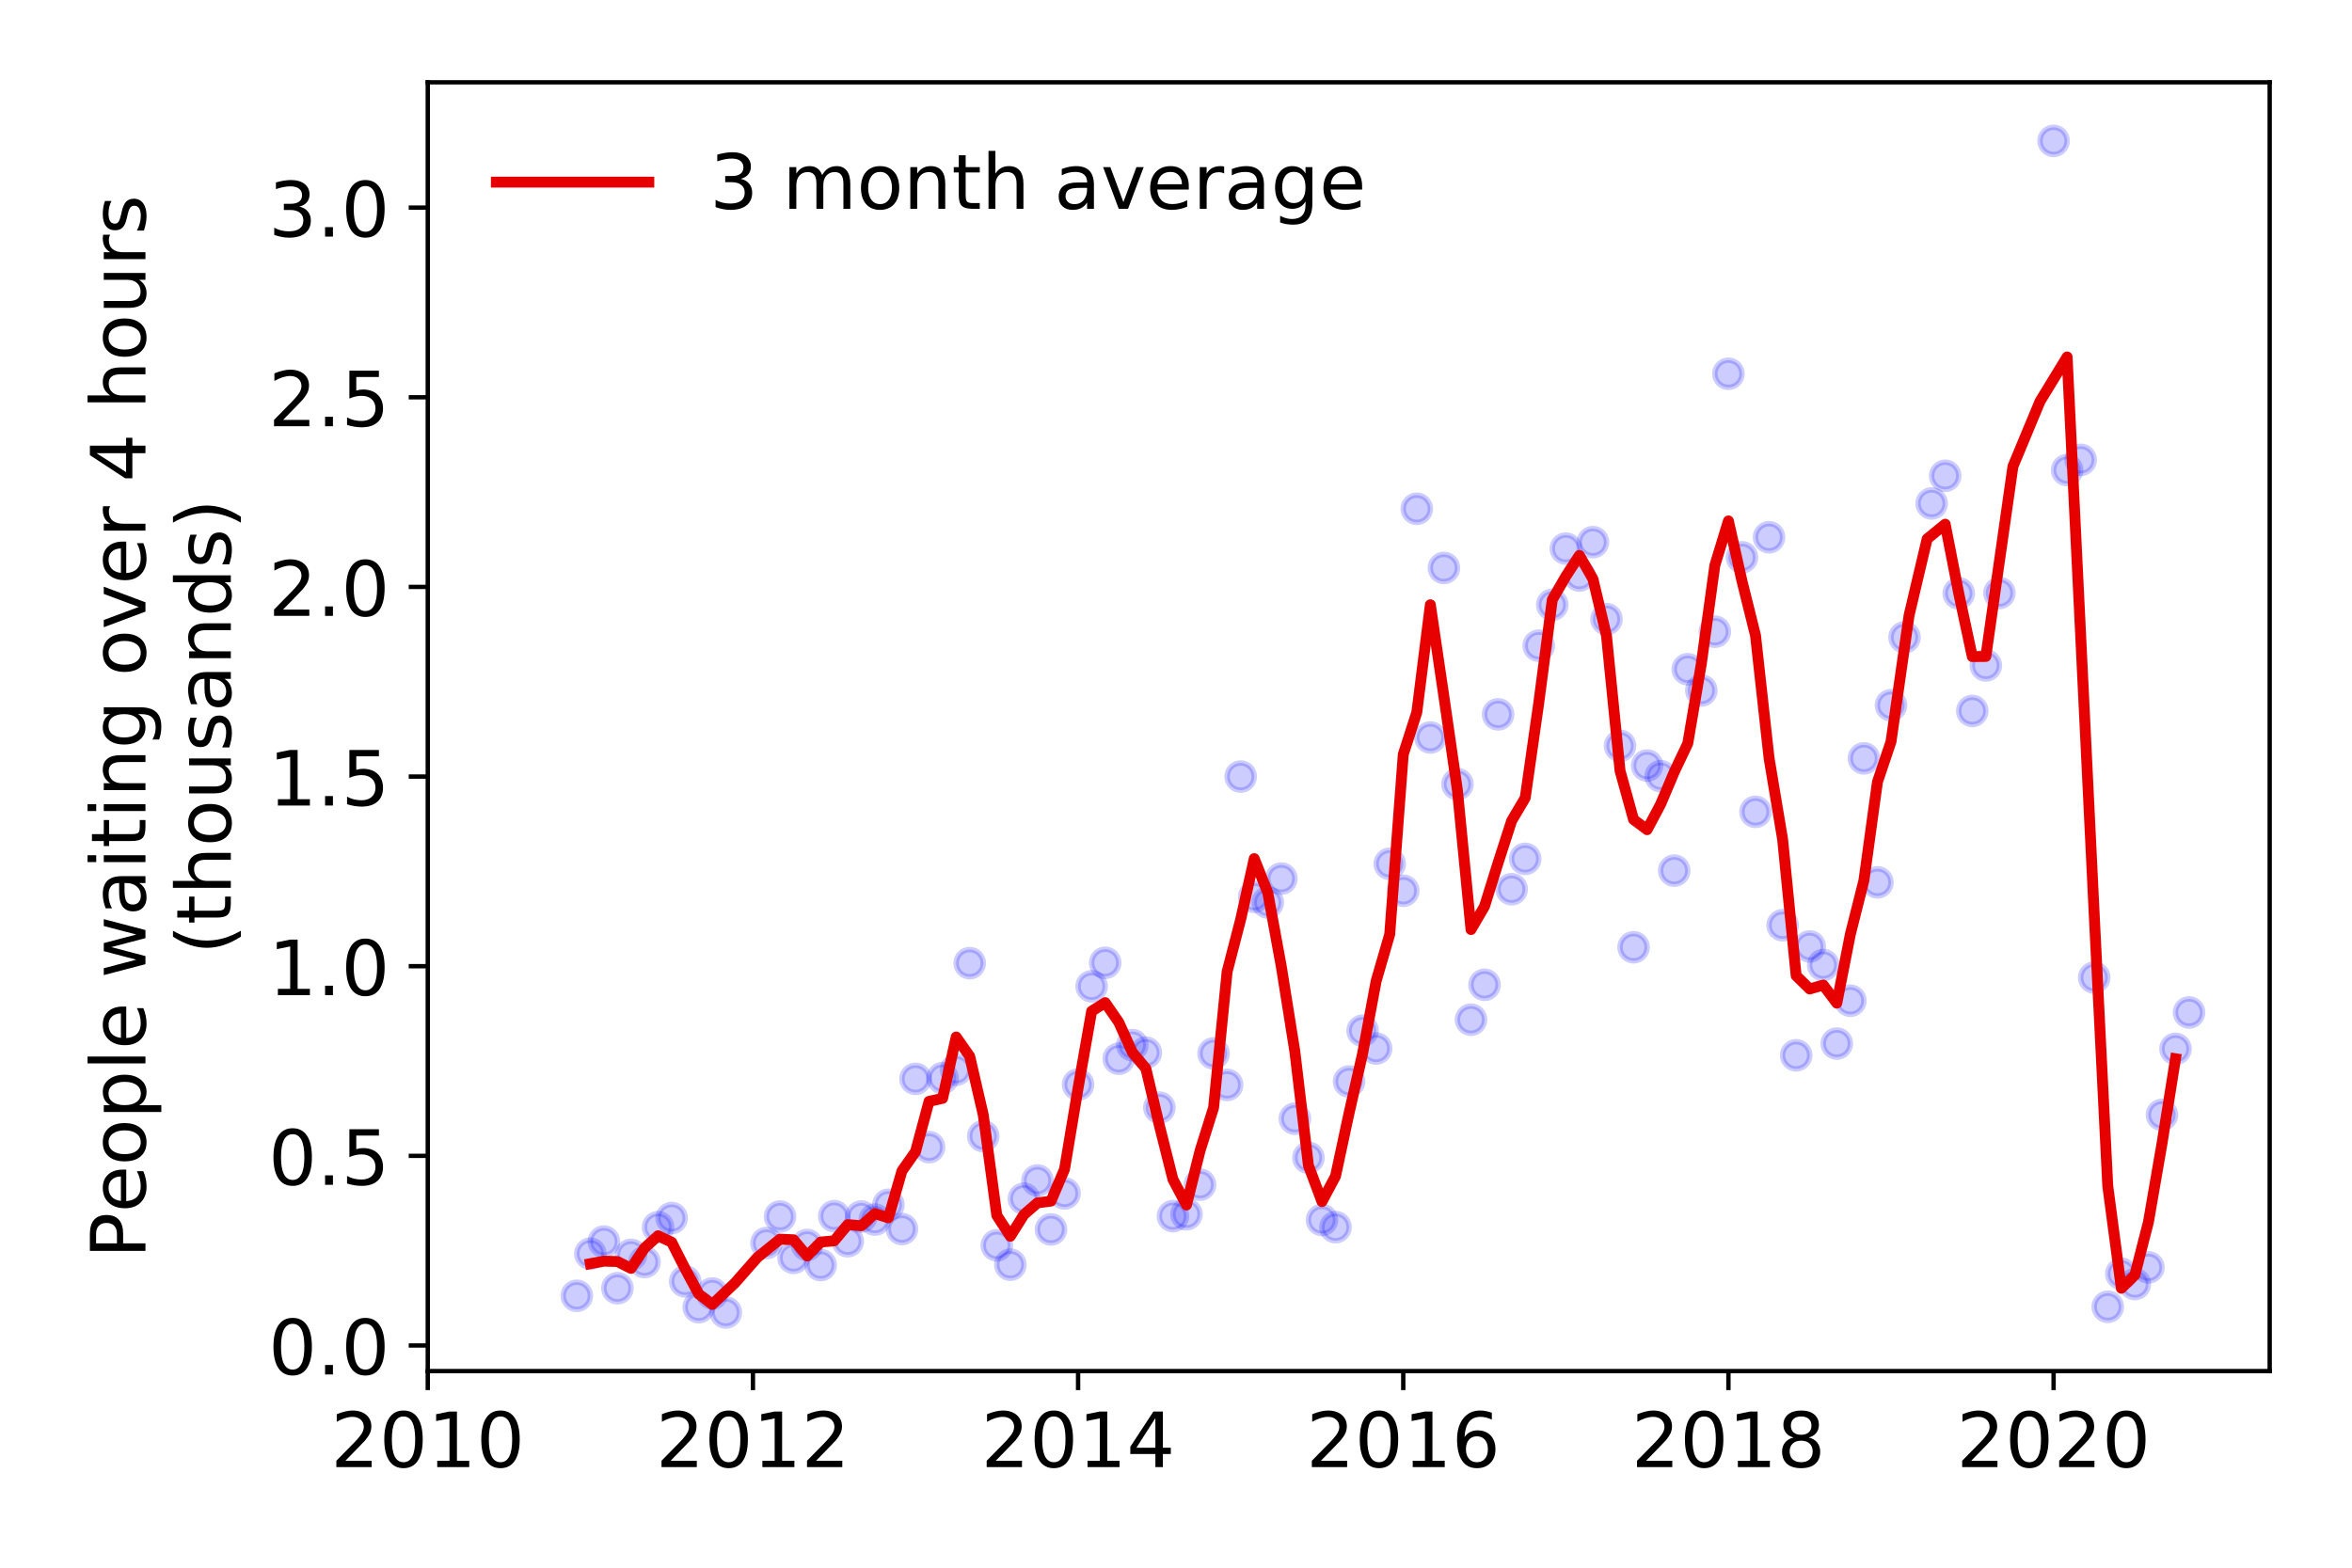 <?xml version="1.0" encoding="utf-8" standalone="no"?>
<!DOCTYPE svg PUBLIC "-//W3C//DTD SVG 1.1//EN"
  "http://www.w3.org/Graphics/SVG/1.1/DTD/svg11.dtd">
<!-- Created with matplotlib (https://matplotlib.org/) -->
<svg height="288pt" version="1.1" viewBox="0 0 432 288" width="432pt" xmlns="http://www.w3.org/2000/svg" xmlns:xlink="http://www.w3.org/1999/xlink">
 <defs>
  <style type="text/css">
*{stroke-linecap:butt;stroke-linejoin:round;}
  </style>
 </defs>
 <g id="figure_1">
  <g id="patch_1">
   <path d="M 0 288 
L 432 288 
L 432 0 
L 0 0 
z
" style="fill:#ffffff;"/>
  </g>
  <g id="axes_1">
   <g id="patch_2">
    <path d="M 78.57 251.88 
L 416.88 251.88 
L 416.88 15.12 
L 78.57 15.12 
z
" style="fill:#ffffff;"/>
   </g>
   <g id="matplotlib.axis_1">
    <g id="xtick_1">
     <g id="line2d_1">
      <defs>
       <path d="M 0 0 
L 0 3.5 
" id="m1934da94a7" style="stroke:#000000;stroke-width:0.8;"/>
      </defs>
      <g>
       <use style="stroke:#000000;stroke-width:0.8;" x="78.57" xlink:href="#m1934da94a7" y="251.88"/>
      </g>
     </g>
     <g id="text_1">
      <!-- 2010 -->
      <defs>
       <path d="M 19.188 8.297 
L 53.609 8.297 
L 53.609 0 
L 7.328 0 
L 7.328 8.297 
Q 12.938 14.109 22.625 23.891 
Q 32.328 33.688 34.812 36.531 
Q 39.547 41.844 41.422 45.531 
Q 43.312 49.219 43.312 52.781 
Q 43.312 58.594 39.234 62.25 
Q 35.156 65.922 28.609 65.922 
Q 23.969 65.922 18.812 64.312 
Q 13.672 62.703 7.812 59.422 
L 7.812 69.391 
Q 13.766 71.781 18.938 73 
Q 24.125 74.219 28.422 74.219 
Q 39.75 74.219 46.484 68.547 
Q 53.219 62.891 53.219 53.422 
Q 53.219 48.922 51.531 44.891 
Q 49.859 40.875 45.406 35.406 
Q 44.188 33.984 37.641 27.219 
Q 31.109 20.453 19.188 8.297 
z
" id="DejaVuSans-50"/>
       <path d="M 31.781 66.406 
Q 24.172 66.406 20.328 58.906 
Q 16.5 51.422 16.5 36.375 
Q 16.5 21.391 20.328 13.891 
Q 24.172 6.391 31.781 6.391 
Q 39.453 6.391 43.281 13.891 
Q 47.125 21.391 47.125 36.375 
Q 47.125 51.422 43.281 58.906 
Q 39.453 66.406 31.781 66.406 
z
M 31.781 74.219 
Q 44.047 74.219 50.516 64.516 
Q 56.984 54.828 56.984 36.375 
Q 56.984 17.969 50.516 8.266 
Q 44.047 -1.422 31.781 -1.422 
Q 19.531 -1.422 13.062 8.266 
Q 6.594 17.969 6.594 36.375 
Q 6.594 54.828 13.062 64.516 
Q 19.531 74.219 31.781 74.219 
z
" id="DejaVuSans-48"/>
       <path d="M 12.406 8.297 
L 28.516 8.297 
L 28.516 63.922 
L 10.984 60.406 
L 10.984 69.391 
L 28.422 72.906 
L 38.281 72.906 
L 38.281 8.297 
L 54.391 8.297 
L 54.391 0 
L 12.406 0 
z
" id="DejaVuSans-49"/>
      </defs>
      <g transform="translate(60.755 269.518)scale(0.14 -0.14)">
       <use xlink:href="#DejaVuSans-50"/>
       <use x="63.623" xlink:href="#DejaVuSans-48"/>
       <use x="127.246" xlink:href="#DejaVuSans-49"/>
       <use x="190.869" xlink:href="#DejaVuSans-48"/>
      </g>
     </g>
    </g>
    <g id="xtick_2">
     <g id="line2d_2">
      <g>
       <use style="stroke:#000000;stroke-width:0.8;" x="138.294" xlink:href="#m1934da94a7" y="251.88"/>
      </g>
     </g>
     <g id="text_2">
      <!-- 2012 -->
      <g transform="translate(120.479 269.518)scale(0.14 -0.14)">
       <use xlink:href="#DejaVuSans-50"/>
       <use x="63.623" xlink:href="#DejaVuSans-48"/>
       <use x="127.246" xlink:href="#DejaVuSans-49"/>
       <use x="190.869" xlink:href="#DejaVuSans-50"/>
      </g>
     </g>
    </g>
    <g id="xtick_3">
     <g id="line2d_3">
      <g>
       <use style="stroke:#000000;stroke-width:0.8;" x="198.017" xlink:href="#m1934da94a7" y="251.88"/>
      </g>
     </g>
     <g id="text_3">
      <!-- 2014 -->
      <defs>
       <path d="M 37.797 64.312 
L 12.891 25.391 
L 37.797 25.391 
z
M 35.203 72.906 
L 47.609 72.906 
L 47.609 25.391 
L 58.016 25.391 
L 58.016 17.188 
L 47.609 17.188 
L 47.609 0 
L 37.797 0 
L 37.797 17.188 
L 4.891 17.188 
L 4.891 26.703 
z
" id="DejaVuSans-52"/>
      </defs>
      <g transform="translate(180.202 269.518)scale(0.14 -0.14)">
       <use xlink:href="#DejaVuSans-50"/>
       <use x="63.623" xlink:href="#DejaVuSans-48"/>
       <use x="127.246" xlink:href="#DejaVuSans-49"/>
       <use x="190.869" xlink:href="#DejaVuSans-52"/>
      </g>
     </g>
    </g>
    <g id="xtick_4">
     <g id="line2d_4">
      <g>
       <use style="stroke:#000000;stroke-width:0.8;" x="257.741" xlink:href="#m1934da94a7" y="251.88"/>
      </g>
     </g>
     <g id="text_4">
      <!-- 2016 -->
      <defs>
       <path d="M 33.016 40.375 
Q 26.375 40.375 22.484 35.828 
Q 18.609 31.297 18.609 23.391 
Q 18.609 15.531 22.484 10.953 
Q 26.375 6.391 33.016 6.391 
Q 39.656 6.391 43.531 10.953 
Q 47.406 15.531 47.406 23.391 
Q 47.406 31.297 43.531 35.828 
Q 39.656 40.375 33.016 40.375 
z
M 52.594 71.297 
L 52.594 62.312 
Q 48.875 64.062 45.094 64.984 
Q 41.312 65.922 37.594 65.922 
Q 27.828 65.922 22.672 59.328 
Q 17.531 52.734 16.797 39.406 
Q 19.672 43.656 24.016 45.922 
Q 28.375 48.188 33.594 48.188 
Q 44.578 48.188 50.953 41.516 
Q 57.328 34.859 57.328 23.391 
Q 57.328 12.156 50.688 5.359 
Q 44.047 -1.422 33.016 -1.422 
Q 20.359 -1.422 13.672 8.266 
Q 6.984 17.969 6.984 36.375 
Q 6.984 53.656 15.188 63.938 
Q 23.391 74.219 37.203 74.219 
Q 40.922 74.219 44.703 73.484 
Q 48.484 72.75 52.594 71.297 
z
" id="DejaVuSans-54"/>
      </defs>
      <g transform="translate(239.926 269.518)scale(0.14 -0.14)">
       <use xlink:href="#DejaVuSans-50"/>
       <use x="63.623" xlink:href="#DejaVuSans-48"/>
       <use x="127.246" xlink:href="#DejaVuSans-49"/>
       <use x="190.869" xlink:href="#DejaVuSans-54"/>
      </g>
     </g>
    </g>
    <g id="xtick_5">
     <g id="line2d_5">
      <g>
       <use style="stroke:#000000;stroke-width:0.8;" x="317.465" xlink:href="#m1934da94a7" y="251.88"/>
      </g>
     </g>
     <g id="text_5">
      <!-- 2018 -->
      <defs>
       <path d="M 31.781 34.625 
Q 24.75 34.625 20.719 30.859 
Q 16.703 27.094 16.703 20.516 
Q 16.703 13.922 20.719 10.156 
Q 24.75 6.391 31.781 6.391 
Q 38.812 6.391 42.859 10.172 
Q 46.922 13.969 46.922 20.516 
Q 46.922 27.094 42.891 30.859 
Q 38.875 34.625 31.781 34.625 
z
M 21.922 38.812 
Q 15.578 40.375 12.031 44.719 
Q 8.5 49.078 8.5 55.328 
Q 8.5 64.062 14.719 69.141 
Q 20.953 74.219 31.781 74.219 
Q 42.672 74.219 48.875 69.141 
Q 55.078 64.062 55.078 55.328 
Q 55.078 49.078 51.531 44.719 
Q 48 40.375 41.703 38.812 
Q 48.828 37.156 52.797 32.312 
Q 56.781 27.484 56.781 20.516 
Q 56.781 9.906 50.312 4.234 
Q 43.844 -1.422 31.781 -1.422 
Q 19.734 -1.422 13.25 4.234 
Q 6.781 9.906 6.781 20.516 
Q 6.781 27.484 10.781 32.312 
Q 14.797 37.156 21.922 38.812 
z
M 18.312 54.391 
Q 18.312 48.734 21.844 45.562 
Q 25.391 42.391 31.781 42.391 
Q 38.141 42.391 41.719 45.562 
Q 45.312 48.734 45.312 54.391 
Q 45.312 60.062 41.719 63.234 
Q 38.141 66.406 31.781 66.406 
Q 25.391 66.406 21.844 63.234 
Q 18.312 60.062 18.312 54.391 
z
" id="DejaVuSans-56"/>
      </defs>
      <g transform="translate(299.65 269.518)scale(0.14 -0.14)">
       <use xlink:href="#DejaVuSans-50"/>
       <use x="63.623" xlink:href="#DejaVuSans-48"/>
       <use x="127.246" xlink:href="#DejaVuSans-49"/>
       <use x="190.869" xlink:href="#DejaVuSans-56"/>
      </g>
     </g>
    </g>
    <g id="xtick_6">
     <g id="line2d_6">
      <g>
       <use style="stroke:#000000;stroke-width:0.8;" x="377.189" xlink:href="#m1934da94a7" y="251.88"/>
      </g>
     </g>
     <g id="text_6">
      <!-- 2020 -->
      <g transform="translate(359.374 269.518)scale(0.14 -0.14)">
       <use xlink:href="#DejaVuSans-50"/>
       <use x="63.623" xlink:href="#DejaVuSans-48"/>
       <use x="127.246" xlink:href="#DejaVuSans-50"/>
       <use x="190.869" xlink:href="#DejaVuSans-48"/>
      </g>
     </g>
    </g>
   </g>
   <g id="matplotlib.axis_2">
    <g id="ytick_1">
     <g id="line2d_7">
      <defs>
       <path d="M 0 0 
L -3.5 0 
" id="m4f5a717e6a" style="stroke:#000000;stroke-width:0.8;"/>
      </defs>
      <g>
       <use style="stroke:#000000;stroke-width:0.8;" x="78.57" xlink:href="#m4f5a717e6a" y="247.18"/>
      </g>
     </g>
     <g id="text_7">
      <!-- 0.0 -->
      <defs>
       <path d="M 10.688 12.406 
L 21 12.406 
L 21 0 
L 10.688 0 
z
" id="DejaVuSans-46"/>
      </defs>
      <g transform="translate(49.306 252.499)scale(0.14 -0.14)">
       <use xlink:href="#DejaVuSans-48"/>
       <use x="63.623" xlink:href="#DejaVuSans-46"/>
       <use x="95.41" xlink:href="#DejaVuSans-48"/>
      </g>
     </g>
    </g>
    <g id="ytick_2">
     <g id="line2d_8">
      <g>
       <use style="stroke:#000000;stroke-width:0.8;" x="78.57" xlink:href="#m4f5a717e6a" y="212.341"/>
      </g>
     </g>
     <g id="text_8">
      <!-- 0.5 -->
      <defs>
       <path d="M 10.797 72.906 
L 49.516 72.906 
L 49.516 64.594 
L 19.828 64.594 
L 19.828 46.734 
Q 21.969 47.469 24.109 47.828 
Q 26.266 48.188 28.422 48.188 
Q 40.625 48.188 47.75 41.5 
Q 54.891 34.812 54.891 23.391 
Q 54.891 11.625 47.562 5.094 
Q 40.234 -1.422 26.906 -1.422 
Q 22.312 -1.422 17.547 -0.641 
Q 12.797 0.141 7.719 1.703 
L 7.719 11.625 
Q 12.109 9.234 16.797 8.062 
Q 21.484 6.891 26.703 6.891 
Q 35.156 6.891 40.078 11.328 
Q 45.016 15.766 45.016 23.391 
Q 45.016 31 40.078 35.438 
Q 35.156 39.891 26.703 39.891 
Q 22.75 39.891 18.812 39.016 
Q 14.891 38.141 10.797 36.281 
z
" id="DejaVuSans-53"/>
      </defs>
      <g transform="translate(49.306 217.66)scale(0.14 -0.14)">
       <use xlink:href="#DejaVuSans-48"/>
       <use x="63.623" xlink:href="#DejaVuSans-46"/>
       <use x="95.41" xlink:href="#DejaVuSans-53"/>
      </g>
     </g>
    </g>
    <g id="ytick_3">
     <g id="line2d_9">
      <g>
       <use style="stroke:#000000;stroke-width:0.8;" x="78.57" xlink:href="#m4f5a717e6a" y="177.502"/>
      </g>
     </g>
     <g id="text_9">
      <!-- 1.0 -->
      <g transform="translate(49.306 182.821)scale(0.14 -0.14)">
       <use xlink:href="#DejaVuSans-49"/>
       <use x="63.623" xlink:href="#DejaVuSans-46"/>
       <use x="95.41" xlink:href="#DejaVuSans-48"/>
      </g>
     </g>
    </g>
    <g id="ytick_4">
     <g id="line2d_10">
      <g>
       <use style="stroke:#000000;stroke-width:0.8;" x="78.57" xlink:href="#m4f5a717e6a" y="142.663"/>
      </g>
     </g>
     <g id="text_10">
      <!-- 1.5 -->
      <g transform="translate(49.306 147.982)scale(0.14 -0.14)">
       <use xlink:href="#DejaVuSans-49"/>
       <use x="63.623" xlink:href="#DejaVuSans-46"/>
       <use x="95.41" xlink:href="#DejaVuSans-53"/>
      </g>
     </g>
    </g>
    <g id="ytick_5">
     <g id="line2d_11">
      <g>
       <use style="stroke:#000000;stroke-width:0.8;" x="78.57" xlink:href="#m4f5a717e6a" y="107.824"/>
      </g>
     </g>
     <g id="text_11">
      <!-- 2.0 -->
      <g transform="translate(49.306 113.142)scale(0.14 -0.14)">
       <use xlink:href="#DejaVuSans-50"/>
       <use x="63.623" xlink:href="#DejaVuSans-46"/>
       <use x="95.41" xlink:href="#DejaVuSans-48"/>
      </g>
     </g>
    </g>
    <g id="ytick_6">
     <g id="line2d_12">
      <g>
       <use style="stroke:#000000;stroke-width:0.8;" x="78.57" xlink:href="#m4f5a717e6a" y="72.984"/>
      </g>
     </g>
     <g id="text_12">
      <!-- 2.5 -->
      <g transform="translate(49.306 78.303)scale(0.14 -0.14)">
       <use xlink:href="#DejaVuSans-50"/>
       <use x="63.623" xlink:href="#DejaVuSans-46"/>
       <use x="95.41" xlink:href="#DejaVuSans-53"/>
      </g>
     </g>
    </g>
    <g id="ytick_7">
     <g id="line2d_13">
      <g>
       <use style="stroke:#000000;stroke-width:0.8;" x="78.57" xlink:href="#m4f5a717e6a" y="38.145"/>
      </g>
     </g>
     <g id="text_13">
      <!-- 3.0 -->
      <defs>
       <path d="M 40.578 39.312 
Q 47.656 37.797 51.625 33 
Q 55.609 28.219 55.609 21.188 
Q 55.609 10.406 48.188 4.484 
Q 40.766 -1.422 27.094 -1.422 
Q 22.516 -1.422 17.656 -0.516 
Q 12.797 0.391 7.625 2.203 
L 7.625 11.719 
Q 11.719 9.328 16.594 8.109 
Q 21.484 6.891 26.812 6.891 
Q 36.078 6.891 40.938 10.547 
Q 45.797 14.203 45.797 21.188 
Q 45.797 27.641 41.281 31.266 
Q 36.766 34.906 28.719 34.906 
L 20.219 34.906 
L 20.219 43.016 
L 29.109 43.016 
Q 36.375 43.016 40.234 45.922 
Q 44.094 48.828 44.094 54.297 
Q 44.094 59.906 40.109 62.906 
Q 36.141 65.922 28.719 65.922 
Q 24.656 65.922 20.016 65.031 
Q 15.375 64.156 9.812 62.312 
L 9.812 71.094 
Q 15.438 72.656 20.344 73.438 
Q 25.25 74.219 29.594 74.219 
Q 40.828 74.219 47.359 69.109 
Q 53.906 64.016 53.906 55.328 
Q 53.906 49.266 50.438 45.094 
Q 46.969 40.922 40.578 39.312 
z
" id="DejaVuSans-51"/>
      </defs>
      <g transform="translate(49.306 43.464)scale(0.14 -0.14)">
       <use xlink:href="#DejaVuSans-51"/>
       <use x="63.623" xlink:href="#DejaVuSans-46"/>
       <use x="95.41" xlink:href="#DejaVuSans-48"/>
      </g>
     </g>
    </g>
    <g id="text_14">
     <!-- People waiting over 4 hours -->
     <defs>
      <path d="M 19.672 64.797 
L 19.672 37.406 
L 32.078 37.406 
Q 38.969 37.406 42.719 40.969 
Q 46.484 44.531 46.484 51.125 
Q 46.484 57.672 42.719 61.234 
Q 38.969 64.797 32.078 64.797 
z
M 9.812 72.906 
L 32.078 72.906 
Q 44.344 72.906 50.609 67.359 
Q 56.891 61.812 56.891 51.125 
Q 56.891 40.328 50.609 34.812 
Q 44.344 29.297 32.078 29.297 
L 19.672 29.297 
L 19.672 0 
L 9.812 0 
z
" id="DejaVuSans-80"/>
      <path d="M 56.203 29.594 
L 56.203 25.203 
L 14.891 25.203 
Q 15.484 15.922 20.484 11.062 
Q 25.484 6.203 34.422 6.203 
Q 39.594 6.203 44.453 7.469 
Q 49.312 8.734 54.109 11.281 
L 54.109 2.781 
Q 49.266 0.734 44.188 -0.344 
Q 39.109 -1.422 33.891 -1.422 
Q 20.797 -1.422 13.156 6.188 
Q 5.516 13.812 5.516 26.812 
Q 5.516 40.234 12.766 48.109 
Q 20.016 56 32.328 56 
Q 43.359 56 49.781 48.891 
Q 56.203 41.797 56.203 29.594 
z
M 47.219 32.234 
Q 47.125 39.594 43.094 43.984 
Q 39.062 48.391 32.422 48.391 
Q 24.906 48.391 20.391 44.141 
Q 15.875 39.891 15.188 32.172 
z
" id="DejaVuSans-101"/>
      <path d="M 30.609 48.391 
Q 23.391 48.391 19.188 42.75 
Q 14.984 37.109 14.984 27.297 
Q 14.984 17.484 19.156 11.844 
Q 23.344 6.203 30.609 6.203 
Q 37.797 6.203 41.984 11.859 
Q 46.188 17.531 46.188 27.297 
Q 46.188 37.016 41.984 42.703 
Q 37.797 48.391 30.609 48.391 
z
M 30.609 56 
Q 42.328 56 49.016 48.375 
Q 55.719 40.766 55.719 27.297 
Q 55.719 13.875 49.016 6.219 
Q 42.328 -1.422 30.609 -1.422 
Q 18.844 -1.422 12.172 6.219 
Q 5.516 13.875 5.516 27.297 
Q 5.516 40.766 12.172 48.375 
Q 18.844 56 30.609 56 
z
" id="DejaVuSans-111"/>
      <path d="M 18.109 8.203 
L 18.109 -20.797 
L 9.078 -20.797 
L 9.078 54.688 
L 18.109 54.688 
L 18.109 46.391 
Q 20.953 51.266 25.266 53.625 
Q 29.594 56 35.594 56 
Q 45.562 56 51.781 48.094 
Q 58.016 40.188 58.016 27.297 
Q 58.016 14.406 51.781 6.484 
Q 45.562 -1.422 35.594 -1.422 
Q 29.594 -1.422 25.266 0.953 
Q 20.953 3.328 18.109 8.203 
z
M 48.688 27.297 
Q 48.688 37.203 44.609 42.844 
Q 40.531 48.484 33.406 48.484 
Q 26.266 48.484 22.188 42.844 
Q 18.109 37.203 18.109 27.297 
Q 18.109 17.391 22.188 11.75 
Q 26.266 6.109 33.406 6.109 
Q 40.531 6.109 44.609 11.75 
Q 48.688 17.391 48.688 27.297 
z
" id="DejaVuSans-112"/>
      <path d="M 9.422 75.984 
L 18.406 75.984 
L 18.406 0 
L 9.422 0 
z
" id="DejaVuSans-108"/>
      <path id="DejaVuSans-32"/>
      <path d="M 4.203 54.688 
L 13.188 54.688 
L 24.422 12.016 
L 35.594 54.688 
L 46.188 54.688 
L 57.422 12.016 
L 68.609 54.688 
L 77.594 54.688 
L 63.281 0 
L 52.688 0 
L 40.922 44.828 
L 29.109 0 
L 18.5 0 
z
" id="DejaVuSans-119"/>
      <path d="M 34.281 27.484 
Q 23.391 27.484 19.188 25 
Q 14.984 22.516 14.984 16.5 
Q 14.984 11.719 18.141 8.906 
Q 21.297 6.109 26.703 6.109 
Q 34.188 6.109 38.703 11.406 
Q 43.219 16.703 43.219 25.484 
L 43.219 27.484 
z
M 52.203 31.203 
L 52.203 0 
L 43.219 0 
L 43.219 8.297 
Q 40.141 3.328 35.547 0.953 
Q 30.953 -1.422 24.312 -1.422 
Q 15.922 -1.422 10.953 3.297 
Q 6 8.016 6 15.922 
Q 6 25.141 12.172 29.828 
Q 18.359 34.516 30.609 34.516 
L 43.219 34.516 
L 43.219 35.406 
Q 43.219 41.609 39.141 45 
Q 35.062 48.391 27.688 48.391 
Q 23 48.391 18.547 47.266 
Q 14.109 46.141 10.016 43.891 
L 10.016 52.203 
Q 14.938 54.109 19.578 55.047 
Q 24.219 56 28.609 56 
Q 40.484 56 46.344 49.844 
Q 52.203 43.703 52.203 31.203 
z
" id="DejaVuSans-97"/>
      <path d="M 9.422 54.688 
L 18.406 54.688 
L 18.406 0 
L 9.422 0 
z
M 9.422 75.984 
L 18.406 75.984 
L 18.406 64.594 
L 9.422 64.594 
z
" id="DejaVuSans-105"/>
      <path d="M 18.312 70.219 
L 18.312 54.688 
L 36.812 54.688 
L 36.812 47.703 
L 18.312 47.703 
L 18.312 18.016 
Q 18.312 11.328 20.141 9.422 
Q 21.969 7.516 27.594 7.516 
L 36.812 7.516 
L 36.812 0 
L 27.594 0 
Q 17.188 0 13.234 3.875 
Q 9.281 7.766 9.281 18.016 
L 9.281 47.703 
L 2.688 47.703 
L 2.688 54.688 
L 9.281 54.688 
L 9.281 70.219 
z
" id="DejaVuSans-116"/>
      <path d="M 54.891 33.016 
L 54.891 0 
L 45.906 0 
L 45.906 32.719 
Q 45.906 40.484 42.875 44.328 
Q 39.844 48.188 33.797 48.188 
Q 26.516 48.188 22.312 43.547 
Q 18.109 38.922 18.109 30.906 
L 18.109 0 
L 9.078 0 
L 9.078 54.688 
L 18.109 54.688 
L 18.109 46.188 
Q 21.344 51.125 25.703 53.562 
Q 30.078 56 35.797 56 
Q 45.219 56 50.047 50.172 
Q 54.891 44.344 54.891 33.016 
z
" id="DejaVuSans-110"/>
      <path d="M 45.406 27.984 
Q 45.406 37.75 41.375 43.109 
Q 37.359 48.484 30.078 48.484 
Q 22.859 48.484 18.828 43.109 
Q 14.797 37.75 14.797 27.984 
Q 14.797 18.266 18.828 12.891 
Q 22.859 7.516 30.078 7.516 
Q 37.359 7.516 41.375 12.891 
Q 45.406 18.266 45.406 27.984 
z
M 54.391 6.781 
Q 54.391 -7.172 48.188 -13.984 
Q 42 -20.797 29.203 -20.797 
Q 24.469 -20.797 20.266 -20.094 
Q 16.062 -19.391 12.109 -17.922 
L 12.109 -9.188 
Q 16.062 -11.328 19.922 -12.344 
Q 23.781 -13.375 27.781 -13.375 
Q 36.625 -13.375 41.016 -8.766 
Q 45.406 -4.156 45.406 5.172 
L 45.406 9.625 
Q 42.625 4.781 38.281 2.391 
Q 33.938 0 27.875 0 
Q 17.828 0 11.672 7.656 
Q 5.516 15.328 5.516 27.984 
Q 5.516 40.672 11.672 48.328 
Q 17.828 56 27.875 56 
Q 33.938 56 38.281 53.609 
Q 42.625 51.219 45.406 46.391 
L 45.406 54.688 
L 54.391 54.688 
z
" id="DejaVuSans-103"/>
      <path d="M 2.984 54.688 
L 12.5 54.688 
L 29.594 8.797 
L 46.688 54.688 
L 56.203 54.688 
L 35.688 0 
L 23.484 0 
z
" id="DejaVuSans-118"/>
      <path d="M 41.109 46.297 
Q 39.594 47.172 37.812 47.578 
Q 36.031 48 33.891 48 
Q 26.266 48 22.188 43.047 
Q 18.109 38.094 18.109 28.812 
L 18.109 0 
L 9.078 0 
L 9.078 54.688 
L 18.109 54.688 
L 18.109 46.188 
Q 20.953 51.172 25.484 53.578 
Q 30.031 56 36.531 56 
Q 37.453 56 38.578 55.875 
Q 39.703 55.766 41.062 55.516 
z
" id="DejaVuSans-114"/>
      <path d="M 54.891 33.016 
L 54.891 0 
L 45.906 0 
L 45.906 32.719 
Q 45.906 40.484 42.875 44.328 
Q 39.844 48.188 33.797 48.188 
Q 26.516 48.188 22.312 43.547 
Q 18.109 38.922 18.109 30.906 
L 18.109 0 
L 9.078 0 
L 9.078 75.984 
L 18.109 75.984 
L 18.109 46.188 
Q 21.344 51.125 25.703 53.562 
Q 30.078 56 35.797 56 
Q 45.219 56 50.047 50.172 
Q 54.891 44.344 54.891 33.016 
z
" id="DejaVuSans-104"/>
      <path d="M 8.5 21.578 
L 8.5 54.688 
L 17.484 54.688 
L 17.484 21.922 
Q 17.484 14.156 20.5 10.266 
Q 23.531 6.391 29.594 6.391 
Q 36.859 6.391 41.078 11.031 
Q 45.312 15.672 45.312 23.688 
L 45.312 54.688 
L 54.297 54.688 
L 54.297 0 
L 45.312 0 
L 45.312 8.406 
Q 42.047 3.422 37.719 1 
Q 33.406 -1.422 27.688 -1.422 
Q 18.266 -1.422 13.375 4.438 
Q 8.5 10.297 8.5 21.578 
z
M 31.109 56 
z
" id="DejaVuSans-117"/>
      <path d="M 44.281 53.078 
L 44.281 44.578 
Q 40.484 46.531 36.375 47.5 
Q 32.281 48.484 27.875 48.484 
Q 21.188 48.484 17.844 46.438 
Q 14.5 44.391 14.5 40.281 
Q 14.5 37.156 16.891 35.375 
Q 19.281 33.594 26.516 31.984 
L 29.594 31.297 
Q 39.156 29.25 43.188 25.516 
Q 47.219 21.781 47.219 15.094 
Q 47.219 7.469 41.188 3.016 
Q 35.156 -1.422 24.609 -1.422 
Q 20.219 -1.422 15.453 -0.562 
Q 10.688 0.297 5.422 2 
L 5.422 11.281 
Q 10.406 8.688 15.234 7.391 
Q 20.062 6.109 24.812 6.109 
Q 31.156 6.109 34.562 8.281 
Q 37.984 10.453 37.984 14.406 
Q 37.984 18.062 35.516 20.016 
Q 33.062 21.969 24.703 23.781 
L 21.578 24.516 
Q 13.234 26.266 9.516 29.906 
Q 5.812 33.547 5.812 39.891 
Q 5.812 47.609 11.281 51.797 
Q 16.75 56 26.812 56 
Q 31.781 56 36.172 55.266 
Q 40.578 54.547 44.281 53.078 
z
" id="DejaVuSans-115"/>
     </defs>
     <g transform="translate(26.717 231.175)rotate(-90)scale(0.14 -0.14)">
      <use xlink:href="#DejaVuSans-80"/>
      <use x="60.256" xlink:href="#DejaVuSans-101"/>
      <use x="121.779" xlink:href="#DejaVuSans-111"/>
      <use x="182.961" xlink:href="#DejaVuSans-112"/>
      <use x="246.438" xlink:href="#DejaVuSans-108"/>
      <use x="274.221" xlink:href="#DejaVuSans-101"/>
      <use x="335.744" xlink:href="#DejaVuSans-32"/>
      <use x="367.531" xlink:href="#DejaVuSans-119"/>
      <use x="449.318" xlink:href="#DejaVuSans-97"/>
      <use x="510.598" xlink:href="#DejaVuSans-105"/>
      <use x="538.381" xlink:href="#DejaVuSans-116"/>
      <use x="577.59" xlink:href="#DejaVuSans-105"/>
      <use x="605.373" xlink:href="#DejaVuSans-110"/>
      <use x="668.752" xlink:href="#DejaVuSans-103"/>
      <use x="732.229" xlink:href="#DejaVuSans-32"/>
      <use x="764.016" xlink:href="#DejaVuSans-111"/>
      <use x="825.197" xlink:href="#DejaVuSans-118"/>
      <use x="884.377" xlink:href="#DejaVuSans-101"/>
      <use x="945.9" xlink:href="#DejaVuSans-114"/>
      <use x="987.014" xlink:href="#DejaVuSans-32"/>
      <use x="1018.801" xlink:href="#DejaVuSans-52"/>
      <use x="1082.424" xlink:href="#DejaVuSans-32"/>
      <use x="1114.211" xlink:href="#DejaVuSans-104"/>
      <use x="1177.59" xlink:href="#DejaVuSans-111"/>
      <use x="1238.771" xlink:href="#DejaVuSans-117"/>
      <use x="1302.15" xlink:href="#DejaVuSans-114"/>
      <use x="1343.264" xlink:href="#DejaVuSans-115"/>
     </g>
     <!-- (thousands) -->
     <defs>
      <path d="M 31 75.875 
Q 24.469 64.656 21.281 53.656 
Q 18.109 42.672 18.109 31.391 
Q 18.109 20.125 21.312 9.062 
Q 24.516 -2 31 -13.188 
L 23.188 -13.188 
Q 15.875 -1.703 12.234 9.375 
Q 8.594 20.453 8.594 31.391 
Q 8.594 42.281 12.203 53.312 
Q 15.828 64.359 23.188 75.875 
z
" id="DejaVuSans-40"/>
      <path d="M 45.406 46.391 
L 45.406 75.984 
L 54.391 75.984 
L 54.391 0 
L 45.406 0 
L 45.406 8.203 
Q 42.578 3.328 38.25 0.953 
Q 33.938 -1.422 27.875 -1.422 
Q 17.969 -1.422 11.734 6.484 
Q 5.516 14.406 5.516 27.297 
Q 5.516 40.188 11.734 48.094 
Q 17.969 56 27.875 56 
Q 33.938 56 38.25 53.625 
Q 42.578 51.266 45.406 46.391 
z
M 14.797 27.297 
Q 14.797 17.391 18.875 11.75 
Q 22.953 6.109 30.078 6.109 
Q 37.203 6.109 41.297 11.75 
Q 45.406 17.391 45.406 27.297 
Q 45.406 37.203 41.297 42.844 
Q 37.203 48.484 30.078 48.484 
Q 22.953 48.484 18.875 42.844 
Q 14.797 37.203 14.797 27.297 
z
" id="DejaVuSans-100"/>
      <path d="M 8.016 75.875 
L 15.828 75.875 
Q 23.141 64.359 26.781 53.312 
Q 30.422 42.281 30.422 31.391 
Q 30.422 20.453 26.781 9.375 
Q 23.141 -1.703 15.828 -13.188 
L 8.016 -13.188 
Q 14.5 -2 17.703 9.062 
Q 20.906 20.125 20.906 31.391 
Q 20.906 42.672 17.703 53.656 
Q 14.5 64.656 8.016 75.875 
z
" id="DejaVuSans-41"/>
     </defs>
     <g transform="translate(42.394 175.325)rotate(-90)scale(0.14 -0.14)">
      <use xlink:href="#DejaVuSans-40"/>
      <use x="39.014" xlink:href="#DejaVuSans-116"/>
      <use x="78.223" xlink:href="#DejaVuSans-104"/>
      <use x="141.602" xlink:href="#DejaVuSans-111"/>
      <use x="202.783" xlink:href="#DejaVuSans-117"/>
      <use x="266.162" xlink:href="#DejaVuSans-115"/>
      <use x="318.262" xlink:href="#DejaVuSans-97"/>
      <use x="379.541" xlink:href="#DejaVuSans-110"/>
      <use x="442.92" xlink:href="#DejaVuSans-100"/>
      <use x="506.396" xlink:href="#DejaVuSans-115"/>
      <use x="558.496" xlink:href="#DejaVuSans-41"/>
     </g>
    </g>
   </g>
   <g id="line2d_14">
    <defs>
     <path d="M 0 2.5 
C 0.663 2.5 1.299 2.237 1.768 1.768 
C 2.237 1.299 2.5 0.663 2.5 0 
C 2.5 -0.663 2.237 -1.299 1.768 -1.768 
C 1.299 -2.237 0.663 -2.5 0 -2.5 
C -0.663 -2.5 -1.299 -2.237 -1.768 -1.768 
C -2.237 -1.299 -2.5 -0.663 -2.5 0 
C -2.5 0.663 -2.237 1.299 -1.768 1.768 
C -1.299 2.237 -0.663 2.5 0 2.5 
z
" id="m58d0a98cc6" style="stroke:#0000ff;stroke-opacity:0.2;"/>
    </defs>
    <g clip-path="url(#pcc209db45d)">
     <use style="fill:#0000ff;fill-opacity:0.2;stroke:#0000ff;stroke-opacity:0.2;" x="402.073" xlink:href="#m58d0a98cc6" y="186.003"/>
     <use style="fill:#0000ff;fill-opacity:0.2;stroke:#0000ff;stroke-opacity:0.2;" x="399.585" xlink:href="#m58d0a98cc6" y="192.692"/>
     <use style="fill:#0000ff;fill-opacity:0.2;stroke:#0000ff;stroke-opacity:0.2;" x="397.097" xlink:href="#m58d0a98cc6" y="204.816"/>
     <use style="fill:#0000ff;fill-opacity:0.2;stroke:#0000ff;stroke-opacity:0.2;" x="394.608" xlink:href="#m58d0a98cc6" y="232.826"/>
     <use style="fill:#0000ff;fill-opacity:0.2;stroke:#0000ff;stroke-opacity:0.2;" x="392.12" xlink:href="#m58d0a98cc6" y="235.892"/>
     <use style="fill:#0000ff;fill-opacity:0.2;stroke:#0000ff;stroke-opacity:0.2;" x="389.631" xlink:href="#m58d0a98cc6" y="234.011"/>
     <use style="fill:#0000ff;fill-opacity:0.2;stroke:#0000ff;stroke-opacity:0.2;" x="387.143" xlink:href="#m58d0a98cc6" y="240.073"/>
     <use style="fill:#0000ff;fill-opacity:0.2;stroke:#0000ff;stroke-opacity:0.2;" x="384.654" xlink:href="#m58d0a98cc6" y="179.592"/>
     <use style="fill:#0000ff;fill-opacity:0.2;stroke:#0000ff;stroke-opacity:0.2;" x="382.166" xlink:href="#m58d0a98cc6" y="84.481"/>
     <use style="fill:#0000ff;fill-opacity:0.2;stroke:#0000ff;stroke-opacity:0.2;" x="379.677" xlink:href="#m58d0a98cc6" y="86.363"/>
     <use style="fill:#0000ff;fill-opacity:0.2;stroke:#0000ff;stroke-opacity:0.2;" x="377.189" xlink:href="#m58d0a98cc6" y="25.882"/>
     <use style="fill:#0000ff;fill-opacity:0.2;stroke:#0000ff;stroke-opacity:0.2;" x="367.235" xlink:href="#m58d0a98cc6" y="108.938"/>
     <use style="fill:#0000ff;fill-opacity:0.2;stroke:#0000ff;stroke-opacity:0.2;" x="364.746" xlink:href="#m58d0a98cc6" y="122.247"/>
     <use style="fill:#0000ff;fill-opacity:0.2;stroke:#0000ff;stroke-opacity:0.2;" x="362.258" xlink:href="#m58d0a98cc6" y="130.608"/>
     <use style="fill:#0000ff;fill-opacity:0.2;stroke:#0000ff;stroke-opacity:0.2;" x="359.769" xlink:href="#m58d0a98cc6" y="109.008"/>
     <use style="fill:#0000ff;fill-opacity:0.2;stroke:#0000ff;stroke-opacity:0.2;" x="357.281" xlink:href="#m58d0a98cc6" y="87.408"/>
     <use style="fill:#0000ff;fill-opacity:0.2;stroke:#0000ff;stroke-opacity:0.2;" x="354.792" xlink:href="#m58d0a98cc6" y="92.494"/>
     <use style="fill:#0000ff;fill-opacity:0.2;stroke:#0000ff;stroke-opacity:0.2;" x="349.815" xlink:href="#m58d0a98cc6" y="117.091"/>
     <use style="fill:#0000ff;fill-opacity:0.2;stroke:#0000ff;stroke-opacity:0.2;" x="347.327" xlink:href="#m58d0a98cc6" y="129.563"/>
     <use style="fill:#0000ff;fill-opacity:0.2;stroke:#0000ff;stroke-opacity:0.2;" x="344.838" xlink:href="#m58d0a98cc6" y="162.103"/>
     <use style="fill:#0000ff;fill-opacity:0.2;stroke:#0000ff;stroke-opacity:0.2;" x="342.35" xlink:href="#m58d0a98cc6" y="139.318"/>
     <use style="fill:#0000ff;fill-opacity:0.2;stroke:#0000ff;stroke-opacity:0.2;" x="339.861" xlink:href="#m58d0a98cc6" y="183.843"/>
     <use style="fill:#0000ff;fill-opacity:0.2;stroke:#0000ff;stroke-opacity:0.2;" x="337.373" xlink:href="#m58d0a98cc6" y="191.716"/>
     <use style="fill:#0000ff;fill-opacity:0.2;stroke:#0000ff;stroke-opacity:0.2;" x="334.884" xlink:href="#m58d0a98cc6" y="177.293"/>
     <use style="fill:#0000ff;fill-opacity:0.2;stroke:#0000ff;stroke-opacity:0.2;" x="332.396" xlink:href="#m58d0a98cc6" y="173.879"/>
     <use style="fill:#0000ff;fill-opacity:0.2;stroke:#0000ff;stroke-opacity:0.2;" x="329.907" xlink:href="#m58d0a98cc6" y="193.876"/>
     <use style="fill:#0000ff;fill-opacity:0.2;stroke:#0000ff;stroke-opacity:0.2;" x="327.419" xlink:href="#m58d0a98cc6" y="169.977"/>
     <use style="fill:#0000ff;fill-opacity:0.2;stroke:#0000ff;stroke-opacity:0.2;" x="324.93" xlink:href="#m58d0a98cc6" y="98.696"/>
     <use style="fill:#0000ff;fill-opacity:0.2;stroke:#0000ff;stroke-opacity:0.2;" x="322.442" xlink:href="#m58d0a98cc6" y="149.143"/>
     <use style="fill:#0000ff;fill-opacity:0.2;stroke:#0000ff;stroke-opacity:0.2;" x="319.953" xlink:href="#m58d0a98cc6" y="102.389"/>
     <use style="fill:#0000ff;fill-opacity:0.2;stroke:#0000ff;stroke-opacity:0.2;" x="317.465" xlink:href="#m58d0a98cc6" y="68.664"/>
     <use style="fill:#0000ff;fill-opacity:0.2;stroke:#0000ff;stroke-opacity:0.2;" x="314.976" xlink:href="#m58d0a98cc6" y="116.046"/>
     <use style="fill:#0000ff;fill-opacity:0.2;stroke:#0000ff;stroke-opacity:0.2;" x="312.488" xlink:href="#m58d0a98cc6" y="126.846"/>
     <use style="fill:#0000ff;fill-opacity:0.2;stroke:#0000ff;stroke-opacity:0.2;" x="309.999" xlink:href="#m58d0a98cc6" y="122.944"/>
     <use style="fill:#0000ff;fill-opacity:0.2;stroke:#0000ff;stroke-opacity:0.2;" x="307.511" xlink:href="#m58d0a98cc6" y="159.943"/>
     <use style="fill:#0000ff;fill-opacity:0.2;stroke:#0000ff;stroke-opacity:0.2;" x="305.022" xlink:href="#m58d0a98cc6" y="142.593"/>
     <use style="fill:#0000ff;fill-opacity:0.2;stroke:#0000ff;stroke-opacity:0.2;" x="302.534" xlink:href="#m58d0a98cc6" y="140.642"/>
     <use style="fill:#0000ff;fill-opacity:0.2;stroke:#0000ff;stroke-opacity:0.2;" x="300.045" xlink:href="#m58d0a98cc6" y="174.018"/>
     <use style="fill:#0000ff;fill-opacity:0.2;stroke:#0000ff;stroke-opacity:0.2;" x="297.557" xlink:href="#m58d0a98cc6" y="137.019"/>
     <use style="fill:#0000ff;fill-opacity:0.2;stroke:#0000ff;stroke-opacity:0.2;" x="295.068" xlink:href="#m58d0a98cc6" y="113.746"/>
     <use style="fill:#0000ff;fill-opacity:0.2;stroke:#0000ff;stroke-opacity:0.2;" x="292.58" xlink:href="#m58d0a98cc6" y="99.601"/>
     <use style="fill:#0000ff;fill-opacity:0.2;stroke:#0000ff;stroke-opacity:0.2;" x="290.092" xlink:href="#m58d0a98cc6" y="105.733"/>
     <use style="fill:#0000ff;fill-opacity:0.2;stroke:#0000ff;stroke-opacity:0.2;" x="287.603" xlink:href="#m58d0a98cc6" y="100.786"/>
     <use style="fill:#0000ff;fill-opacity:0.2;stroke:#0000ff;stroke-opacity:0.2;" x="285.115" xlink:href="#m58d0a98cc6" y="111.098"/>
     <use style="fill:#0000ff;fill-opacity:0.2;stroke:#0000ff;stroke-opacity:0.2;" x="282.626" xlink:href="#m58d0a98cc6" y="118.624"/>
     <use style="fill:#0000ff;fill-opacity:0.2;stroke:#0000ff;stroke-opacity:0.2;" x="280.138" xlink:href="#m58d0a98cc6" y="157.783"/>
     <use style="fill:#0000ff;fill-opacity:0.2;stroke:#0000ff;stroke-opacity:0.2;" x="277.649" xlink:href="#m58d0a98cc6" y="163.357"/>
     <use style="fill:#0000ff;fill-opacity:0.2;stroke:#0000ff;stroke-opacity:0.2;" x="275.161" xlink:href="#m58d0a98cc6" y="131.235"/>
     <use style="fill:#0000ff;fill-opacity:0.2;stroke:#0000ff;stroke-opacity:0.2;" x="272.672" xlink:href="#m58d0a98cc6" y="180.916"/>
     <use style="fill:#0000ff;fill-opacity:0.2;stroke:#0000ff;stroke-opacity:0.2;" x="270.184" xlink:href="#m58d0a98cc6" y="187.327"/>
     <use style="fill:#0000ff;fill-opacity:0.2;stroke:#0000ff;stroke-opacity:0.2;" x="267.695" xlink:href="#m58d0a98cc6" y="144.056"/>
     <use style="fill:#0000ff;fill-opacity:0.2;stroke:#0000ff;stroke-opacity:0.2;" x="265.207" xlink:href="#m58d0a98cc6" y="104.34"/>
     <use style="fill:#0000ff;fill-opacity:0.2;stroke:#0000ff;stroke-opacity:0.2;" x="262.718" xlink:href="#m58d0a98cc6" y="135.486"/>
     <use style="fill:#0000ff;fill-opacity:0.2;stroke:#0000ff;stroke-opacity:0.2;" x="260.23" xlink:href="#m58d0a98cc6" y="93.47"/>
     <use style="fill:#0000ff;fill-opacity:0.2;stroke:#0000ff;stroke-opacity:0.2;" x="257.741" xlink:href="#m58d0a98cc6" y="163.636"/>
     <use style="fill:#0000ff;fill-opacity:0.2;stroke:#0000ff;stroke-opacity:0.2;" x="255.253" xlink:href="#m58d0a98cc6" y="158.689"/>
     <use style="fill:#0000ff;fill-opacity:0.2;stroke:#0000ff;stroke-opacity:0.2;" x="252.764" xlink:href="#m58d0a98cc6" y="192.622"/>
     <use style="fill:#0000ff;fill-opacity:0.2;stroke:#0000ff;stroke-opacity:0.2;" x="250.276" xlink:href="#m58d0a98cc6" y="189.347"/>
     <use style="fill:#0000ff;fill-opacity:0.2;stroke:#0000ff;stroke-opacity:0.2;" x="247.787" xlink:href="#m58d0a98cc6" y="198.684"/>
     <use style="fill:#0000ff;fill-opacity:0.2;stroke:#0000ff;stroke-opacity:0.2;" x="245.299" xlink:href="#m58d0a98cc6" y="225.441"/>
     <use style="fill:#0000ff;fill-opacity:0.2;stroke:#0000ff;stroke-opacity:0.2;" x="242.81" xlink:href="#m58d0a98cc6" y="224.117"/>
     <use style="fill:#0000ff;fill-opacity:0.2;stroke:#0000ff;stroke-opacity:0.2;" x="240.322" xlink:href="#m58d0a98cc6" y="212.689"/>
     <use style="fill:#0000ff;fill-opacity:0.2;stroke:#0000ff;stroke-opacity:0.2;" x="237.833" xlink:href="#m58d0a98cc6" y="205.513"/>
     <use style="fill:#0000ff;fill-opacity:0.2;stroke:#0000ff;stroke-opacity:0.2;" x="235.345" xlink:href="#m58d0a98cc6" y="161.406"/>
     <use style="fill:#0000ff;fill-opacity:0.2;stroke:#0000ff;stroke-opacity:0.2;" x="232.856" xlink:href="#m58d0a98cc6" y="165.796"/>
     <use style="fill:#0000ff;fill-opacity:0.2;stroke:#0000ff;stroke-opacity:0.2;" x="230.368" xlink:href="#m58d0a98cc6" y="164.751"/>
     <use style="fill:#0000ff;fill-opacity:0.2;stroke:#0000ff;stroke-opacity:0.2;" x="227.879" xlink:href="#m58d0a98cc6" y="142.663"/>
     <use style="fill:#0000ff;fill-opacity:0.2;stroke:#0000ff;stroke-opacity:0.2;" x="225.391" xlink:href="#m58d0a98cc6" y="199.311"/>
     <use style="fill:#0000ff;fill-opacity:0.2;stroke:#0000ff;stroke-opacity:0.2;" x="222.902" xlink:href="#m58d0a98cc6" y="193.528"/>
     <use style="fill:#0000ff;fill-opacity:0.2;stroke:#0000ff;stroke-opacity:0.2;" x="220.414" xlink:href="#m58d0a98cc6" y="217.637"/>
     <use style="fill:#0000ff;fill-opacity:0.2;stroke:#0000ff;stroke-opacity:0.2;" x="217.925" xlink:href="#m58d0a98cc6" y="223.071"/>
     <use style="fill:#0000ff;fill-opacity:0.2;stroke:#0000ff;stroke-opacity:0.2;" x="215.437" xlink:href="#m58d0a98cc6" y="223.42"/>
     <use style="fill:#0000ff;fill-opacity:0.2;stroke:#0000ff;stroke-opacity:0.2;" x="212.948" xlink:href="#m58d0a98cc6" y="203.492"/>
     <use style="fill:#0000ff;fill-opacity:0.2;stroke:#0000ff;stroke-opacity:0.2;" x="210.46" xlink:href="#m58d0a98cc6" y="193.389"/>
     <use style="fill:#0000ff;fill-opacity:0.2;stroke:#0000ff;stroke-opacity:0.2;" x="207.971" xlink:href="#m58d0a98cc6" y="191.995"/>
     <use style="fill:#0000ff;fill-opacity:0.2;stroke:#0000ff;stroke-opacity:0.2;" x="205.483" xlink:href="#m58d0a98cc6" y="194.503"/>
     <use style="fill:#0000ff;fill-opacity:0.2;stroke:#0000ff;stroke-opacity:0.2;" x="202.994" xlink:href="#m58d0a98cc6" y="176.875"/>
     <use style="fill:#0000ff;fill-opacity:0.2;stroke:#0000ff;stroke-opacity:0.2;" x="200.506" xlink:href="#m58d0a98cc6" y="181.195"/>
     <use style="fill:#0000ff;fill-opacity:0.2;stroke:#0000ff;stroke-opacity:0.2;" x="198.017" xlink:href="#m58d0a98cc6" y="199.242"/>
     <use style="fill:#0000ff;fill-opacity:0.2;stroke:#0000ff;stroke-opacity:0.2;" x="195.529" xlink:href="#m58d0a98cc6" y="219.239"/>
     <use style="fill:#0000ff;fill-opacity:0.2;stroke:#0000ff;stroke-opacity:0.2;" x="193.04" xlink:href="#m58d0a98cc6" y="225.859"/>
     <use style="fill:#0000ff;fill-opacity:0.2;stroke:#0000ff;stroke-opacity:0.2;" x="190.552" xlink:href="#m58d0a98cc6" y="216.87"/>
     <use style="fill:#0000ff;fill-opacity:0.2;stroke:#0000ff;stroke-opacity:0.2;" x="188.063" xlink:href="#m58d0a98cc6" y="220.215"/>
     <use style="fill:#0000ff;fill-opacity:0.2;stroke:#0000ff;stroke-opacity:0.2;" x="185.575" xlink:href="#m58d0a98cc6" y="232.339"/>
     <use style="fill:#0000ff;fill-opacity:0.2;stroke:#0000ff;stroke-opacity:0.2;" x="183.087" xlink:href="#m58d0a98cc6" y="228.785"/>
     <use style="fill:#0000ff;fill-opacity:0.2;stroke:#0000ff;stroke-opacity:0.2;" x="180.598" xlink:href="#m58d0a98cc6" y="208.718"/>
     <use style="fill:#0000ff;fill-opacity:0.2;stroke:#0000ff;stroke-opacity:0.2;" x="178.11" xlink:href="#m58d0a98cc6" y="176.944"/>
     <use style="fill:#0000ff;fill-opacity:0.2;stroke:#0000ff;stroke-opacity:0.2;" x="175.621" xlink:href="#m58d0a98cc6" y="196.524"/>
     <use style="fill:#0000ff;fill-opacity:0.2;stroke:#0000ff;stroke-opacity:0.2;" x="173.133" xlink:href="#m58d0a98cc6" y="198.057"/>
     <use style="fill:#0000ff;fill-opacity:0.2;stroke:#0000ff;stroke-opacity:0.2;" x="170.644" xlink:href="#m58d0a98cc6" y="210.738"/>
     <use style="fill:#0000ff;fill-opacity:0.2;stroke:#0000ff;stroke-opacity:0.2;" x="168.156" xlink:href="#m58d0a98cc6" y="198.196"/>
     <use style="fill:#0000ff;fill-opacity:0.2;stroke:#0000ff;stroke-opacity:0.2;" x="165.667" xlink:href="#m58d0a98cc6" y="225.789"/>
     <use style="fill:#0000ff;fill-opacity:0.2;stroke:#0000ff;stroke-opacity:0.2;" x="163.179" xlink:href="#m58d0a98cc6" y="221.33"/>
     <use style="fill:#0000ff;fill-opacity:0.2;stroke:#0000ff;stroke-opacity:0.2;" x="160.69" xlink:href="#m58d0a98cc6" y="224.047"/>
     <use style="fill:#0000ff;fill-opacity:0.2;stroke:#0000ff;stroke-opacity:0.2;" x="158.202" xlink:href="#m58d0a98cc6" y="223.49"/>
     <use style="fill:#0000ff;fill-opacity:0.2;stroke:#0000ff;stroke-opacity:0.2;" x="155.713" xlink:href="#m58d0a98cc6" y="228.019"/>
     <use style="fill:#0000ff;fill-opacity:0.2;stroke:#0000ff;stroke-opacity:0.2;" x="153.225" xlink:href="#m58d0a98cc6" y="223.42"/>
     <use style="fill:#0000ff;fill-opacity:0.2;stroke:#0000ff;stroke-opacity:0.2;" x="150.736" xlink:href="#m58d0a98cc6" y="232.408"/>
     <use style="fill:#0000ff;fill-opacity:0.2;stroke:#0000ff;stroke-opacity:0.2;" x="148.248" xlink:href="#m58d0a98cc6" y="228.715"/>
     <use style="fill:#0000ff;fill-opacity:0.2;stroke:#0000ff;stroke-opacity:0.2;" x="145.759" xlink:href="#m58d0a98cc6" y="231.085"/>
     <use style="fill:#0000ff;fill-opacity:0.2;stroke:#0000ff;stroke-opacity:0.2;" x="143.271" xlink:href="#m58d0a98cc6" y="223.49"/>
     <use style="fill:#0000ff;fill-opacity:0.2;stroke:#0000ff;stroke-opacity:0.2;" x="140.782" xlink:href="#m58d0a98cc6" y="228.367"/>
     <use style="fill:#0000ff;fill-opacity:0.2;stroke:#0000ff;stroke-opacity:0.2;" x="133.317" xlink:href="#m58d0a98cc6" y="241.118"/>
     <use style="fill:#0000ff;fill-opacity:0.2;stroke:#0000ff;stroke-opacity:0.2;" x="130.828" xlink:href="#m58d0a98cc6" y="237.634"/>
     <use style="fill:#0000ff;fill-opacity:0.2;stroke:#0000ff;stroke-opacity:0.2;" x="128.34" xlink:href="#m58d0a98cc6" y="240.143"/>
     <use style="fill:#0000ff;fill-opacity:0.2;stroke:#0000ff;stroke-opacity:0.2;" x="125.851" xlink:href="#m58d0a98cc6" y="235.405"/>
     <use style="fill:#0000ff;fill-opacity:0.2;stroke:#0000ff;stroke-opacity:0.2;" x="123.363" xlink:href="#m58d0a98cc6" y="223.768"/>
     <use style="fill:#0000ff;fill-opacity:0.2;stroke:#0000ff;stroke-opacity:0.2;" x="120.874" xlink:href="#m58d0a98cc6" y="225.441"/>
     <use style="fill:#0000ff;fill-opacity:0.2;stroke:#0000ff;stroke-opacity:0.2;" x="118.386" xlink:href="#m58d0a98cc6" y="231.851"/>
     <use style="fill:#0000ff;fill-opacity:0.2;stroke:#0000ff;stroke-opacity:0.2;" x="115.897" xlink:href="#m58d0a98cc6" y="230.527"/>
     <use style="fill:#0000ff;fill-opacity:0.2;stroke:#0000ff;stroke-opacity:0.2;" x="113.409" xlink:href="#m58d0a98cc6" y="236.659"/>
     <use style="fill:#0000ff;fill-opacity:0.2;stroke:#0000ff;stroke-opacity:0.2;" x="110.92" xlink:href="#m58d0a98cc6" y="228.088"/>
     <use style="fill:#0000ff;fill-opacity:0.2;stroke:#0000ff;stroke-opacity:0.2;" x="108.432" xlink:href="#m58d0a98cc6" y="230.318"/>
     <use style="fill:#0000ff;fill-opacity:0.2;stroke:#0000ff;stroke-opacity:0.2;" x="105.943" xlink:href="#m58d0a98cc6" y="238.052"/>
    </g>
   </g>
   <g id="line2d_15">
    <path clip-path="url(#pcc209db45d)" d="M 399.585 194.503 
L 397.097 210.111 
L 394.608 224.512 
L 392.12 234.243 
L 389.631 236.659 
L 387.143 217.892 
L 384.654 168.049 
L 382.166 116.812 
L 379.677 65.575 
L 374.7 73.728 
L 369.723 85.689 
L 364.746 120.598 
L 362.258 120.621 
L 359.769 109.008 
L 357.281 96.303 
L 353.963 98.998 
L 350.645 113.049 
L 347.327 136.252 
L 344.838 143.661 
L 342.35 161.755 
L 339.861 171.626 
L 337.373 184.284 
L 334.884 180.963 
L 332.396 181.683 
L 329.907 179.244 
L 327.419 154.183 
L 324.93 139.272 
L 322.442 116.742 
L 319.953 106.732 
L 317.465 95.7 
L 314.976 103.852 
L 312.488 121.945 
L 309.999 136.577 
L 307.511 141.827 
L 305.022 147.726 
L 302.534 152.418 
L 300.045 150.56 
L 297.557 141.594 
L 295.068 116.789 
L 292.58 106.36 
L 290.092 102.04 
L 287.603 105.873 
L 285.115 110.169 
L 282.626 129.168 
L 280.138 146.588 
L 277.649 150.792 
L 275.161 158.503 
L 272.672 166.493 
L 270.184 170.766 
L 267.695 145.241 
L 265.207 127.961 
L 262.718 111.098 
L 260.23 130.864 
L 257.741 138.598 
L 255.253 171.649 
L 252.764 180.219 
L 250.276 193.551 
L 247.787 204.491 
L 245.299 216.08 
L 242.81 220.749 
L 240.322 214.106 
L 237.833 193.203 
L 235.345 177.572 
L 232.856 163.984 
L 230.368 157.736 
L 227.879 168.908 
L 225.391 178.501 
L 222.902 203.492 
L 220.414 211.412 
L 217.925 221.376 
L 215.437 216.661 
L 212.948 206.767 
L 210.46 196.292 
L 207.971 193.296 
L 205.483 187.791 
L 202.994 184.191 
L 200.506 185.77 
L 198.017 199.892 
L 195.529 214.78 
L 193.04 220.656 
L 190.552 220.981 
L 188.063 223.141 
L 185.575 227.113 
L 183.087 223.281 
L 180.598 204.816 
L 178.11 194.062 
L 175.621 190.508 
L 173.133 201.773 
L 170.644 202.331 
L 168.156 211.575 
L 165.667 215.105 
L 163.179 223.722 
L 160.69 222.955 
L 158.202 225.185 
L 155.713 224.976 
L 153.225 227.949 
L 150.736 228.181 
L 148.248 230.736 
L 145.759 227.763 
L 143.271 227.647 
L 139.123 230.992 
L 134.976 235.706 
L 130.828 239.632 
L 128.34 237.727 
L 125.851 233.105 
L 123.363 228.204 
L 120.874 227.02 
L 118.386 229.273 
L 115.897 233.012 
L 113.409 231.758 
L 110.92 231.688 
L 108.432 232.153 
" style="fill:none;stroke:#e60000;stroke-linecap:square;stroke-width:2;"/>
   </g>
   <g id="patch_3">
    <path d="M 78.57 251.88 
L 78.57 15.12 
" style="fill:none;stroke:#000000;stroke-linecap:square;stroke-linejoin:miter;stroke-width:0.8;"/>
   </g>
   <g id="patch_4">
    <path d="M 416.88 251.88 
L 416.88 15.12 
" style="fill:none;stroke:#000000;stroke-linecap:square;stroke-linejoin:miter;stroke-width:0.8;"/>
   </g>
   <g id="patch_5">
    <path d="M 78.57 251.88 
L 416.88 251.88 
" style="fill:none;stroke:#000000;stroke-linecap:square;stroke-linejoin:miter;stroke-width:0.8;"/>
   </g>
   <g id="patch_6">
    <path d="M 78.57 15.12 
L 416.88 15.12 
" style="fill:none;stroke:#000000;stroke-linecap:square;stroke-linejoin:miter;stroke-width:0.8;"/>
   </g>
   <g id="legend_1">
    <g id="line2d_16">
     <path d="M 91.17 33.458 
L 119.17 33.458 
" style="fill:none;stroke:#e60000;stroke-linecap:square;stroke-width:2;"/>
    </g>
    <g id="line2d_17"/>
    <g id="text_15">
     <!-- 3 month average -->
     <defs>
      <path d="M 52 44.188 
Q 55.375 50.25 60.062 53.125 
Q 64.75 56 71.094 56 
Q 79.641 56 84.281 50.016 
Q 88.922 44.047 88.922 33.016 
L 88.922 0 
L 79.891 0 
L 79.891 32.719 
Q 79.891 40.578 77.094 44.375 
Q 74.312 48.188 68.609 48.188 
Q 61.625 48.188 57.562 43.547 
Q 53.516 38.922 53.516 30.906 
L 53.516 0 
L 44.484 0 
L 44.484 32.719 
Q 44.484 40.625 41.703 44.406 
Q 38.922 48.188 33.109 48.188 
Q 26.219 48.188 22.156 43.531 
Q 18.109 38.875 18.109 30.906 
L 18.109 0 
L 9.078 0 
L 9.078 54.688 
L 18.109 54.688 
L 18.109 46.188 
Q 21.188 51.219 25.484 53.609 
Q 29.781 56 35.688 56 
Q 41.656 56 45.828 52.969 
Q 50 49.953 52 44.188 
z
" id="DejaVuSans-109"/>
     </defs>
     <g transform="translate(130.37 38.358)scale(0.14 -0.14)">
      <use xlink:href="#DejaVuSans-51"/>
      <use x="63.623" xlink:href="#DejaVuSans-32"/>
      <use x="95.41" xlink:href="#DejaVuSans-109"/>
      <use x="192.822" xlink:href="#DejaVuSans-111"/>
      <use x="254.004" xlink:href="#DejaVuSans-110"/>
      <use x="317.383" xlink:href="#DejaVuSans-116"/>
      <use x="356.592" xlink:href="#DejaVuSans-104"/>
      <use x="419.971" xlink:href="#DejaVuSans-32"/>
      <use x="451.758" xlink:href="#DejaVuSans-97"/>
      <use x="513.037" xlink:href="#DejaVuSans-118"/>
      <use x="572.217" xlink:href="#DejaVuSans-101"/>
      <use x="633.74" xlink:href="#DejaVuSans-114"/>
      <use x="674.854" xlink:href="#DejaVuSans-97"/>
      <use x="736.133" xlink:href="#DejaVuSans-103"/>
      <use x="799.609" xlink:href="#DejaVuSans-101"/>
     </g>
    </g>
   </g>
  </g>
 </g>
 <defs>
  <clipPath id="pcc209db45d">
   <rect height="236.76" width="338.31" x="78.57" y="15.12"/>
  </clipPath>
 </defs>
</svg>
